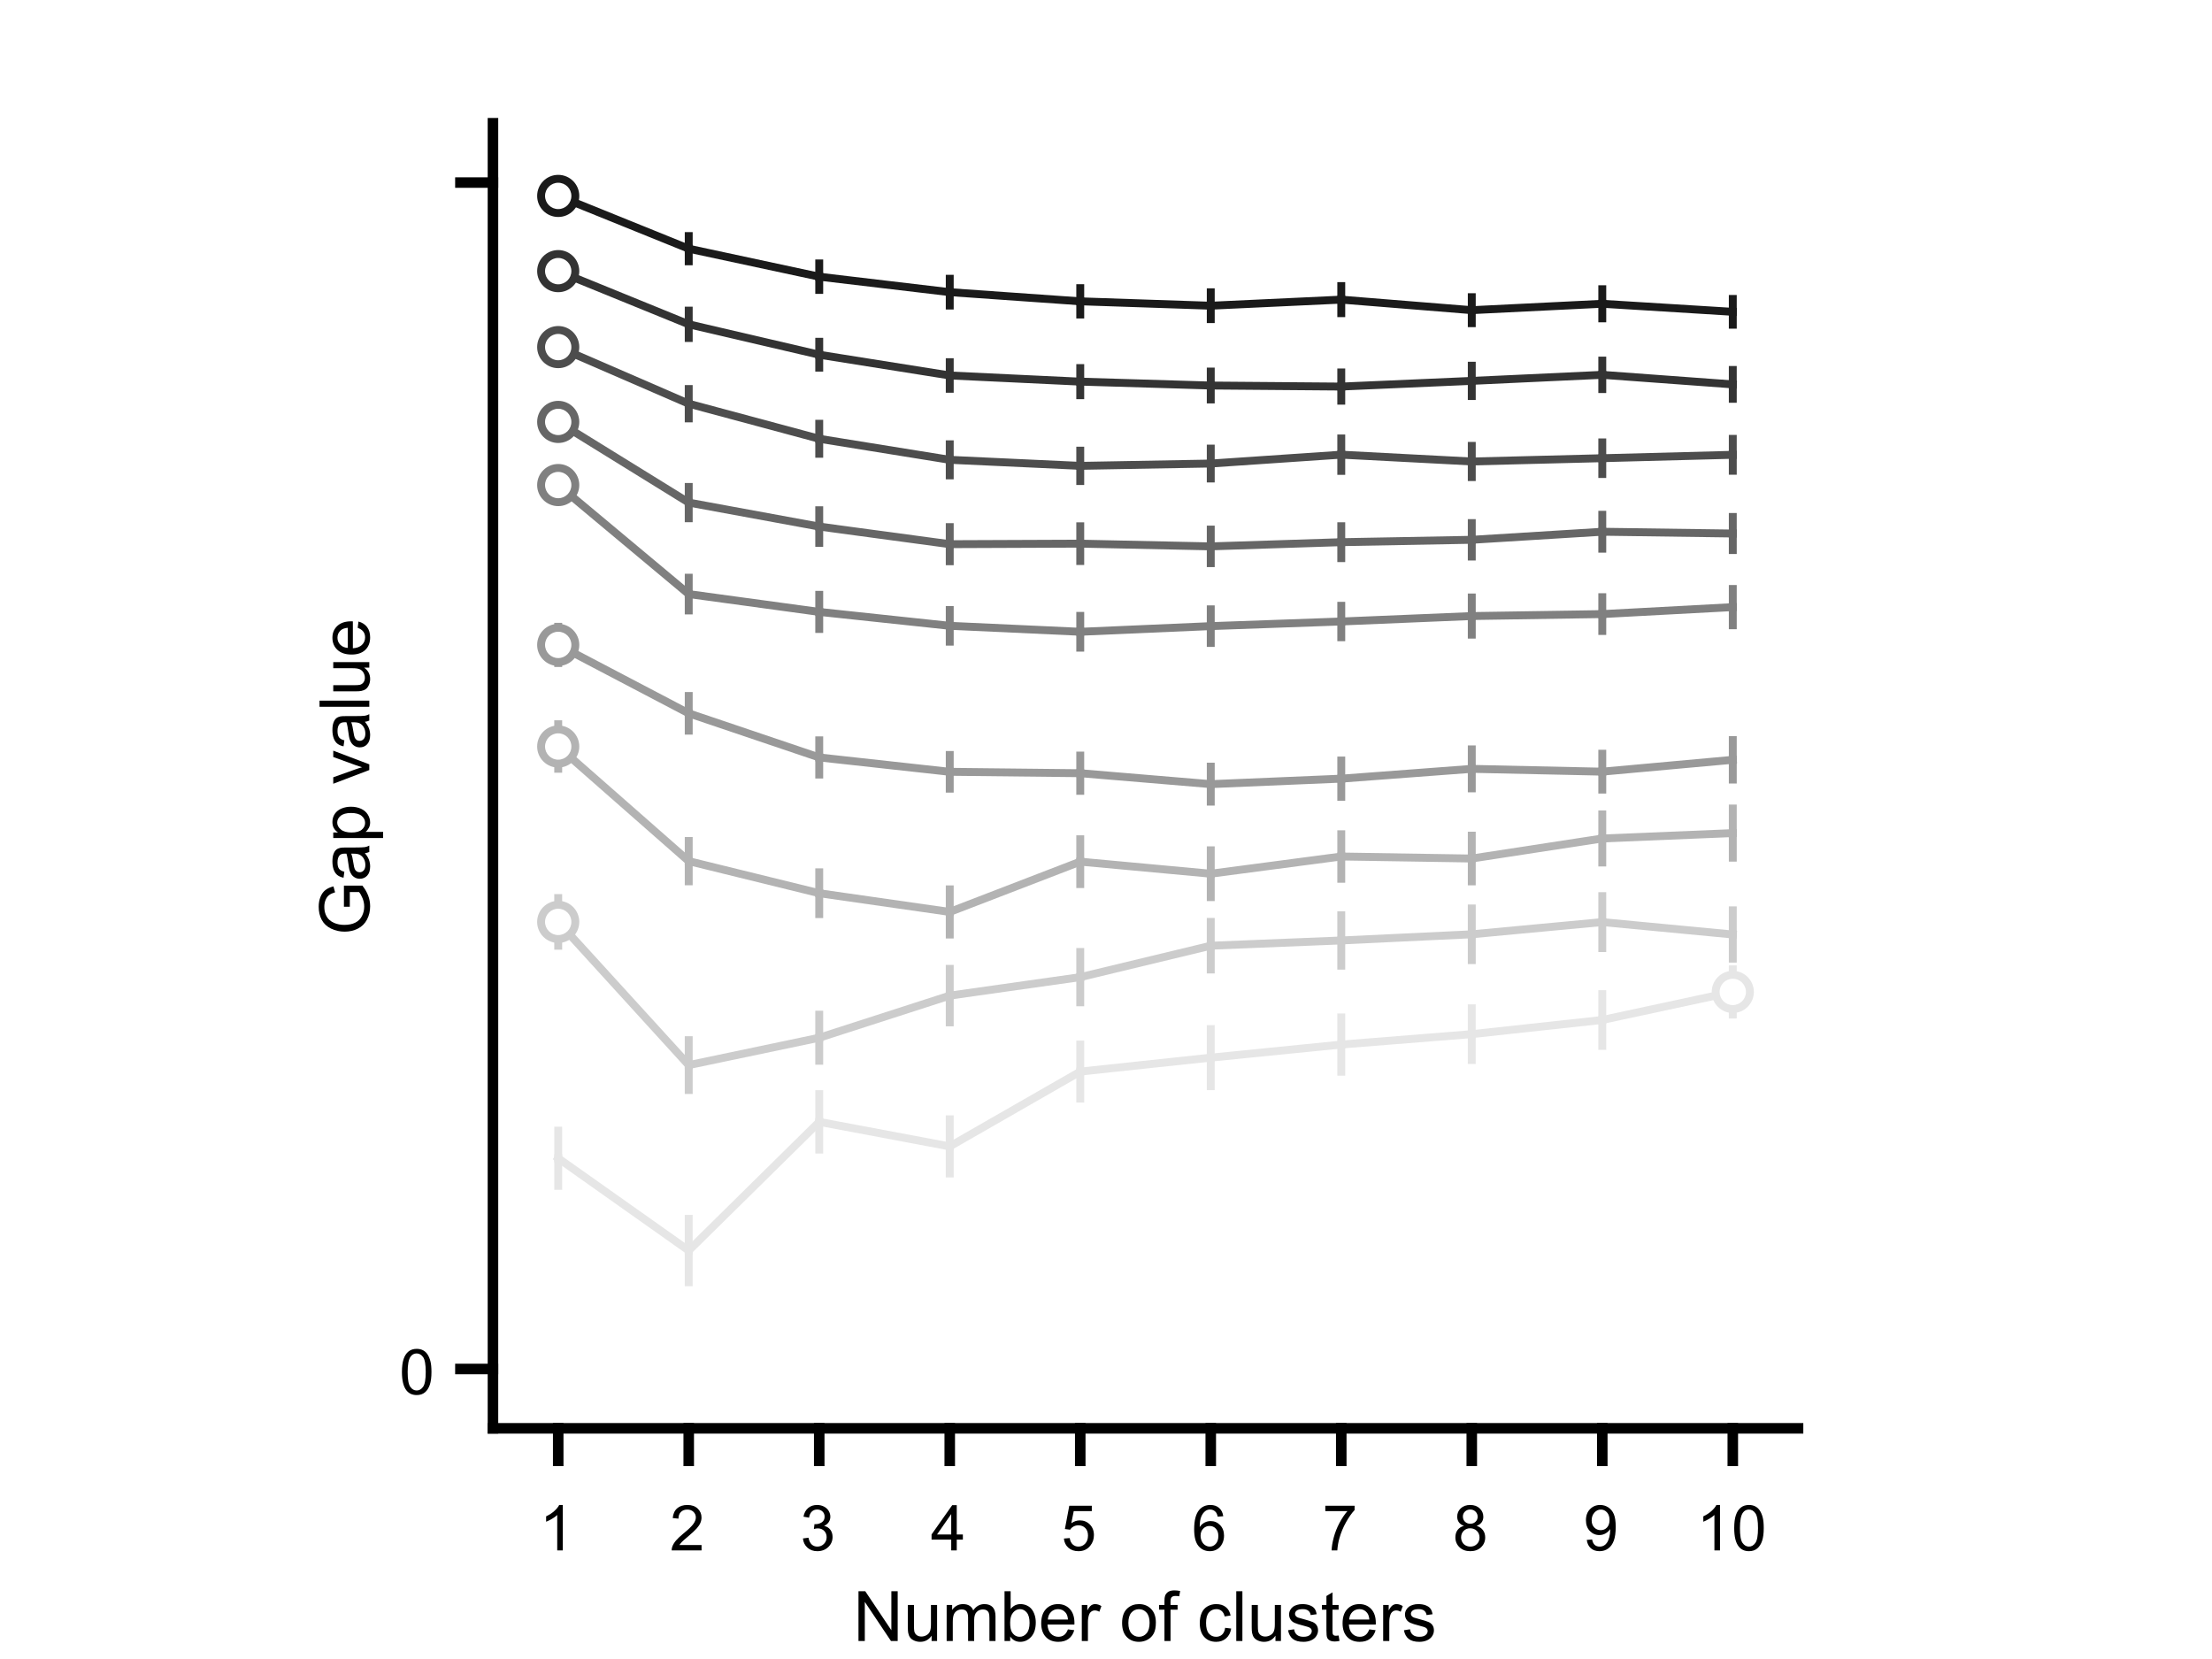 <?xml version="1.0"?>
<!DOCTYPE svg PUBLIC '-//W3C//DTD SVG 1.0//EN'
          'http://www.w3.org/TR/2001/REC-SVG-20010904/DTD/svg10.dtd'>
<svg xmlns:xlink="http://www.w3.org/1999/xlink" style="fill-opacity:1; color-rendering:auto; color-interpolation:auto; text-rendering:auto; stroke:black; stroke-linecap:square; stroke-miterlimit:10; shape-rendering:auto; stroke-opacity:1; fill:black; stroke-dasharray:none; font-weight:normal; stroke-width:1; font-family:'Dialog'; font-style:normal; stroke-linejoin:miter; font-size:12px; stroke-dashoffset:0; image-rendering:auto;" width="700" height="525" xmlns="http://www.w3.org/2000/svg"
><!--Generated by the Batik Graphics2D SVG Generator--><defs id="genericDefs"
  /><g
  ><defs id="defs1"
    ><clipPath clipPathUnits="userSpaceOnUse" id="clipPath1"
      ><path d="M0 0 L700 0 L700 525 L0 525 L0 0 Z"
      /></clipPath
    ></defs
    ><g style="fill:white; stroke:white;"
    ><rect x="0" y="0" width="700" style="clip-path:url(#clipPath1); stroke:none;" height="525"
    /></g
    ><g style="fill:white; text-rendering:optimizeSpeed; color-rendering:optimizeSpeed; image-rendering:optimizeSpeed; shape-rendering:crispEdges; stroke:white; color-interpolation:sRGB;"
    ><rect x="0" width="700" height="525" y="0" style="stroke:none;"
    /></g
    ><g style="stroke-linecap:butt; fill:white; text-rendering:geometricPrecision; image-rendering:optimizeQuality; color-rendering:optimizeQuality; stroke-linejoin:round; stroke:white; color-interpolation:linearRGB; stroke-width:2.5;"
    ><line y2="433.227" style="fill:none;" x1="176.65" x2="176.65" y1="422.855"
      /><line y2="411.993" style="fill:none;" x1="217.95" x2="217.95" y1="400.029"
      /><line y2="384.425" style="fill:none;" x1="259.25" x2="259.25" y1="370.964"
      /><line y2="389.041" style="fill:none;" x1="300.55" x2="300.55" y1="378.533"
      /><line y2="402.191" style="fill:none;" x1="341.85" x2="341.85" y1="390.485"
      /><line y2="415.447" style="fill:none;" x1="383.15" x2="383.15" y1="403.244"
      /><line y2="394.922" style="fill:none;" x1="424.45" x2="424.45" y1="383.642"
      /><line y2="381.656" style="fill:none;" x1="465.75" x2="465.75" y1="369.557"
      /><line y2="388.541" style="fill:none;" x1="507.05" x2="507.05" y1="377.148"
      /><line y2="393.622" style="fill:none;" x1="548.35" x2="548.35" y1="383.079"
      /><line y2="412.483" style="fill:none;" x1="176.65" x2="176.65" y1="422.855"
      /><line y2="388.066" style="fill:none;" x1="217.95" x2="217.95" y1="400.029"
      /><line y2="357.502" style="fill:none;" x1="259.25" x2="259.25" y1="370.964"
      /><line y2="368.025" style="fill:none;" x1="300.55" x2="300.55" y1="378.533"
      /><line y2="378.779" style="fill:none;" x1="341.85" x2="341.85" y1="390.485"
      /><line y2="391.041" style="fill:none;" x1="383.15" x2="383.15" y1="403.244"
      /><line y2="372.362" style="fill:none;" x1="424.45" x2="424.45" y1="383.642"
      /><line y2="357.458" style="fill:none;" x1="465.75" x2="465.75" y1="369.557"
      /><line y2="365.754" style="fill:none;" x1="507.05" x2="507.05" y1="377.148"
      /><line y2="372.535" style="fill:none;" x1="548.35" x2="548.35" y1="383.079"
      /><path d="M176.65 422.855 L217.95 400.029 L259.25 370.964 L300.55 378.533 L341.85 390.485 L383.15 403.244 L424.45 383.642 L465.75 369.557 L507.05 377.148 L548.35 383.079" style="fill:none; fill-rule:evenodd;"
    /></g
    ><g transform="translate(259.25,370.964)" style="fill:white; text-rendering:geometricPrecision; color-rendering:optimizeQuality; image-rendering:optimizeQuality; color-interpolation:linearRGB; stroke:white;"
    ><circle r="5.417" style="stroke:none;" cx="0" cy="0"
    /></g
    ><g transform="translate(259.25,370.964)" style="stroke-linecap:butt; fill:white; text-rendering:geometricPrecision; image-rendering:optimizeQuality; color-rendering:optimizeQuality; stroke-linejoin:round; stroke:white; color-interpolation:linearRGB; stroke-width:2.5;"
    ><path style="stroke:none;" d="M0 -4.167 C2.301 -4.167 4.167 -2.301 4.167 0 L4.167 0 C4.167 2.301 2.301 4.167 -0 4.167 C-2.301 4.167 -4.167 2.301 -4.167 -0 C-4.167 -2.301 -2.301 -4.167 0 -4.167 ZM0 -6.667 C-3.682 -6.667 -6.667 -3.682 -6.667 -0 C-6.667 3.682 -3.682 6.667 -0 6.667 C3.682 6.667 6.667 3.682 6.667 0 L6.667 0 C6.667 -3.682 3.682 -6.667 0 -6.667 Z"
      /><line transform="translate(-259.25,-370.964)" x1="176.65" x2="176.65" y1="366.542" style="fill:none; stroke:rgb(230,230,230);" y2="375.28"
      /><line transform="translate(-259.25,-370.964)" x1="217.95" x2="217.95" y1="395.745" style="fill:none; stroke:rgb(230,230,230);" y2="405.777"
      /><line transform="translate(-259.25,-370.964)" x1="259.25" x2="259.25" y1="355.019" style="fill:none; stroke:rgb(230,230,230);" y2="363.797"
      /><line transform="translate(-259.25,-370.964)" x1="300.55" x2="300.55" y1="362.789" style="fill:none; stroke:rgb(230,230,230);" y2="371.354"
      /><line transform="translate(-259.25,-370.964)" x1="341.85" x2="341.85" y1="339.108" style="fill:none; stroke:rgb(230,230,230);" y2="347.67"
      /><line transform="translate(-259.25,-370.964)" x1="383.15" x2="383.15" y1="334.697" style="fill:none; stroke:rgb(230,230,230);" y2="343.735"
      /><line transform="translate(-259.25,-370.964)" x1="424.45" x2="424.45" y1="330.559" style="fill:none; stroke:rgb(230,230,230);" y2="339.16"
      /><line transform="translate(-259.25,-370.964)" x1="465.75" x2="465.75" y1="327.259" style="fill:none; stroke:rgb(230,230,230);" y2="335.433"
      /><line transform="translate(-259.25,-370.964)" x1="507.05" x2="507.05" y1="322.777" style="fill:none; stroke:rgb(230,230,230);" y2="330.973"
      /><line transform="translate(-259.25,-370.964)" x1="548.35" x2="548.35" y1="313.898" style="fill:none; stroke:rgb(230,230,230);" y2="321.044"
      /><line transform="translate(-259.25,-370.964)" x1="176.65" x2="176.65" y1="366.542" style="fill:none; stroke:rgb(230,230,230);" y2="357.804"
      /><line transform="translate(-259.25,-370.964)" x1="217.95" x2="217.95" y1="395.745" style="fill:none; stroke:rgb(230,230,230);" y2="385.714"
      /><line transform="translate(-259.25,-370.964)" x1="259.25" x2="259.25" y1="355.019" style="fill:none; stroke:rgb(230,230,230);" y2="346.24"
      /><line transform="translate(-259.25,-370.964)" x1="300.55" x2="300.55" y1="362.789" style="fill:none; stroke:rgb(230,230,230);" y2="354.225"
      /><line transform="translate(-259.25,-370.964)" x1="341.85" x2="341.85" y1="339.108" style="fill:none; stroke:rgb(230,230,230);" y2="330.546"
      /><line transform="translate(-259.25,-370.964)" x1="383.15" x2="383.15" y1="334.697" style="fill:none; stroke:rgb(230,230,230);" y2="325.659"
      /><line transform="translate(-259.25,-370.964)" x1="424.45" x2="424.45" y1="330.559" style="fill:none; stroke:rgb(230,230,230);" y2="321.958"
      /><line transform="translate(-259.25,-370.964)" x1="465.75" x2="465.75" y1="327.259" style="fill:none; stroke:rgb(230,230,230);" y2="319.085"
      /><line transform="translate(-259.25,-370.964)" x1="507.05" x2="507.05" y1="322.777" style="fill:none; stroke:rgb(230,230,230);" y2="314.582"
      /><line transform="translate(-259.25,-370.964)" x1="548.35" x2="548.35" y1="313.898" style="fill:none; stroke:rgb(230,230,230);" y2="306.753"
      /><path d="M176.65 366.542 L217.95 395.745 L259.25 355.019 L300.55 362.789 L341.85 339.108 L383.15 334.697 L424.45 330.559 L465.75 327.259 L507.05 322.777 L548.35 313.898" style="fill:none; fill-rule:evenodd; stroke:rgb(230,230,230);" transform="translate(-259.25,-370.964)"
    /></g
    ><g transform="translate(548.35,313.898)" style="fill:white; text-rendering:geometricPrecision; color-rendering:optimizeQuality; image-rendering:optimizeQuality; color-interpolation:linearRGB; stroke:white;"
    ><circle r="5.417" style="stroke:none;" cx="0" cy="0"
    /></g
    ><g transform="translate(548.35,313.898)" style="stroke-linecap:butt; fill:rgb(230,230,230); text-rendering:geometricPrecision; image-rendering:optimizeQuality; color-rendering:optimizeQuality; stroke-linejoin:round; stroke:rgb(230,230,230); color-interpolation:linearRGB; stroke-width:2.5;"
    ><path style="stroke:none;" d="M0 -4.167 C2.301 -4.167 4.167 -2.301 4.167 0 L4.167 0 C4.167 2.301 2.301 4.167 -0 4.167 C-2.301 4.167 -4.167 2.301 -4.167 -0 C-4.167 -2.301 -2.301 -4.167 0 -4.167 ZM0 -6.667 C-3.682 -6.667 -6.667 -3.682 -6.667 -0 C-6.667 3.682 -3.682 6.667 -0 6.667 C3.682 6.667 6.667 3.682 6.667 0 L6.667 0 C6.667 -3.682 3.682 -6.667 0 -6.667 Z"
      /><line transform="translate(-548.35,-313.898)" x1="176.65" x2="176.65" y1="291.738" style="fill:none; stroke:rgb(204,204,204);" y2="299.277"
      /><line transform="translate(-548.35,-313.898)" x1="217.95" x2="217.95" y1="337.06" style="fill:none; stroke:rgb(204,204,204);" y2="344.946"
      /><line transform="translate(-548.35,-313.898)" x1="259.25" x2="259.25" y1="328.396" style="fill:none; stroke:rgb(204,204,204);" y2="335.688"
      /><line transform="translate(-548.35,-313.898)" x1="300.55" x2="300.55" y1="315.069" style="fill:none; stroke:rgb(204,204,204);" y2="323.529"
      /><line transform="translate(-548.35,-313.898)" x1="341.85" x2="341.85" y1="309.224" style="fill:none; stroke:rgb(204,204,204);" y2="317.18"
      /><line transform="translate(-548.35,-313.898)" x1="383.15" x2="383.15" y1="299.277" style="fill:none; stroke:rgb(204,204,204);" y2="306.805"
      /><line transform="translate(-548.35,-313.898)" x1="424.45" x2="424.45" y1="297.612" style="fill:none; stroke:rgb(204,204,204);" y2="305.597"
      /><line transform="translate(-548.35,-313.898)" x1="465.75" x2="465.75" y1="295.662" style="fill:none; stroke:rgb(204,204,204);" y2="303.838"
      /><line transform="translate(-548.35,-313.898)" x1="507.05" x2="507.05" y1="291.8" style="fill:none; stroke:rgb(204,204,204);" y2="300.023"
      /><line transform="translate(-548.35,-313.898)" x1="548.35" x2="548.35" y1="295.726" style="fill:none; stroke:rgb(204,204,204);" y2="303.379"
      /><line transform="translate(-548.35,-313.898)" x1="176.65" x2="176.65" y1="291.738" style="fill:none; stroke:rgb(204,204,204);" y2="284.199"
      /><line transform="translate(-548.35,-313.898)" x1="217.95" x2="217.95" y1="337.06" style="fill:none; stroke:rgb(204,204,204);" y2="329.174"
      /><line transform="translate(-548.35,-313.898)" x1="259.25" x2="259.25" y1="328.396" style="fill:none; stroke:rgb(204,204,204);" y2="321.104"
      /><line transform="translate(-548.35,-313.898)" x1="300.55" x2="300.55" y1="315.069" style="fill:none; stroke:rgb(204,204,204);" y2="306.608"
      /><line transform="translate(-548.35,-313.898)" x1="341.85" x2="341.85" y1="309.224" style="fill:none; stroke:rgb(204,204,204);" y2="301.268"
      /><line transform="translate(-548.35,-313.898)" x1="383.15" x2="383.15" y1="299.277" style="fill:none; stroke:rgb(204,204,204);" y2="291.749"
      /><line transform="translate(-548.35,-313.898)" x1="424.45" x2="424.45" y1="297.612" style="fill:none; stroke:rgb(204,204,204);" y2="289.627"
      /><line transform="translate(-548.35,-313.898)" x1="465.75" x2="465.75" y1="295.662" style="fill:none; stroke:rgb(204,204,204);" y2="287.487"
      /><line transform="translate(-548.35,-313.898)" x1="507.05" x2="507.05" y1="291.8" style="fill:none; stroke:rgb(204,204,204);" y2="283.576"
      /><line transform="translate(-548.35,-313.898)" x1="548.35" x2="548.35" y1="295.726" style="fill:none; stroke:rgb(204,204,204);" y2="288.074"
      /><path d="M176.65 291.738 L217.95 337.06 L259.25 328.396 L300.55 315.069 L341.85 309.224 L383.15 299.277 L424.45 297.612 L465.75 295.662 L507.05 291.8 L548.35 295.726" style="fill:none; fill-rule:evenodd; stroke:rgb(204,204,204);" transform="translate(-548.35,-313.898)"
    /></g
    ><g transform="translate(176.65,291.738)" style="fill:white; text-rendering:geometricPrecision; color-rendering:optimizeQuality; image-rendering:optimizeQuality; color-interpolation:linearRGB; stroke:white;"
    ><circle r="5.417" style="stroke:none;" cx="0" cy="0"
    /></g
    ><g transform="translate(176.65,291.738)" style="stroke-linecap:butt; fill:rgb(204,204,204); text-rendering:geometricPrecision; image-rendering:optimizeQuality; color-rendering:optimizeQuality; stroke-linejoin:round; stroke:rgb(204,204,204); color-interpolation:linearRGB; stroke-width:2.5;"
    ><path style="stroke:none;" d="M0 -4.167 C2.301 -4.167 4.167 -2.301 4.167 0 L4.167 0 C4.167 2.301 2.301 4.167 -0 4.167 C-2.301 4.167 -4.167 2.301 -4.167 -0 C-4.167 -2.301 -2.301 -4.167 0 -4.167 ZM0 -6.667 C-3.682 -6.667 -6.667 -3.682 -6.667 -0 C-6.667 3.682 -3.682 6.667 -0 6.667 C3.682 6.667 6.667 3.682 6.667 0 L6.667 0 C6.667 -3.682 3.682 -6.667 0 -6.667 Z"
      /><line transform="translate(-176.65,-291.738)" x1="176.65" x2="176.65" y1="236.236" style="fill:none; stroke:rgb(179,179,179);" y2="243.276"
      /><line transform="translate(-176.65,-291.738)" x1="217.95" x2="217.95" y1="272.512" style="fill:none; stroke:rgb(179,179,179);" y2="278.904"
      /><line transform="translate(-176.65,-291.738)" x1="259.25" x2="259.25" y1="282.664" style="fill:none; stroke:rgb(179,179,179);" y2="289.281"
      /><line transform="translate(-176.65,-291.738)" x1="300.55" x2="300.55" y1="288.583" style="fill:none; stroke:rgb(179,179,179);" y2="295.729"
      /><line transform="translate(-176.65,-291.738)" x1="341.85" x2="341.85" y1="272.675" style="fill:none; stroke:rgb(179,179,179);" y2="279.769"
      /><line transform="translate(-176.65,-291.738)" x1="383.15" x2="383.15" y1="276.492" style="fill:none; stroke:rgb(179,179,179);" y2="283.905"
      /><line transform="translate(-176.65,-291.738)" x1="424.45" x2="424.45" y1="271.043" style="fill:none; stroke:rgb(179,179,179);" y2="278.091"
      /><line transform="translate(-176.65,-291.738)" x1="465.75" x2="465.75" y1="271.683" style="fill:none; stroke:rgb(179,179,179);" y2="278.918"
      /><line transform="translate(-176.65,-291.738)" x1="507.05" x2="507.05" y1="265.343" style="fill:none; stroke:rgb(179,179,179);" y2="272.953"
      /><line transform="translate(-176.65,-291.738)" x1="548.35" x2="548.35" y1="263.642" style="fill:none; stroke:rgb(179,179,179);" y2="271.413"
      /><line transform="translate(-176.65,-291.738)" x1="176.65" x2="176.65" y1="236.236" style="fill:none; stroke:rgb(179,179,179);" y2="229.195"
      /><line transform="translate(-176.65,-291.738)" x1="217.95" x2="217.95" y1="272.512" style="fill:none; stroke:rgb(179,179,179);" y2="266.121"
      /><line transform="translate(-176.65,-291.738)" x1="259.25" x2="259.25" y1="282.664" style="fill:none; stroke:rgb(179,179,179);" y2="276.046"
      /><line transform="translate(-176.65,-291.738)" x1="300.55" x2="300.55" y1="288.583" style="fill:none; stroke:rgb(179,179,179);" y2="281.437"
      /><line transform="translate(-176.65,-291.738)" x1="341.85" x2="341.85" y1="272.675" style="fill:none; stroke:rgb(179,179,179);" y2="265.581"
      /><line transform="translate(-176.65,-291.738)" x1="383.15" x2="383.15" y1="276.492" style="fill:none; stroke:rgb(179,179,179);" y2="269.079"
      /><line transform="translate(-176.65,-291.738)" x1="424.45" x2="424.45" y1="271.043" style="fill:none; stroke:rgb(179,179,179);" y2="263.994"
      /><line transform="translate(-176.65,-291.738)" x1="465.75" x2="465.75" y1="271.683" style="fill:none; stroke:rgb(179,179,179);" y2="264.448"
      /><line transform="translate(-176.65,-291.738)" x1="507.05" x2="507.05" y1="265.343" style="fill:none; stroke:rgb(179,179,179);" y2="257.732"
      /><line transform="translate(-176.65,-291.738)" x1="548.35" x2="548.35" y1="263.642" style="fill:none; stroke:rgb(179,179,179);" y2="255.872"
      /><path d="M176.65 236.236 L217.95 272.512 L259.25 282.664 L300.55 288.583 L341.85 272.675 L383.15 276.492 L424.45 271.043 L465.75 271.683 L507.05 265.343 L548.35 263.642" style="fill:none; fill-rule:evenodd; stroke:rgb(179,179,179);" transform="translate(-176.65,-291.738)"
    /></g
    ><g transform="translate(176.65,236.236)" style="fill:white; text-rendering:geometricPrecision; color-rendering:optimizeQuality; image-rendering:optimizeQuality; color-interpolation:linearRGB; stroke:white;"
    ><circle r="5.417" style="stroke:none;" cx="0" cy="0"
    /></g
    ><g transform="translate(176.65,236.236)" style="stroke-linecap:butt; fill:rgb(179,179,179); text-rendering:geometricPrecision; image-rendering:optimizeQuality; color-rendering:optimizeQuality; stroke-linejoin:round; stroke:rgb(179,179,179); color-interpolation:linearRGB; stroke-width:2.5;"
    ><path style="stroke:none;" d="M0 -4.167 C2.301 -4.167 4.167 -2.301 4.167 0 L4.167 0 C4.167 2.301 2.301 4.167 -0 4.167 C-2.301 4.167 -4.167 2.301 -4.167 -0 C-4.167 -2.301 -2.301 -4.167 0 -4.167 ZM0 -6.667 C-3.682 -6.667 -6.667 -3.682 -6.667 -0 C-6.667 3.682 -3.682 6.667 -0 6.667 C3.682 6.667 6.667 3.682 6.667 0 L6.667 0 C6.667 -3.682 3.682 -6.667 0 -6.667 Z"
      /><line transform="translate(-176.65,-236.236)" x1="176.65" x2="176.65" y1="204.084" style="fill:none; stroke:rgb(153,153,153);" y2="209.821"
      /><line transform="translate(-176.65,-236.236)" x1="217.95" x2="217.95" y1="225.738" style="fill:none; stroke:rgb(153,153,153);" y2="231.222"
      /><line transform="translate(-176.65,-236.236)" x1="259.25" x2="259.25" y1="239.694" style="fill:none; stroke:rgb(153,153,153);" y2="245.112"
      /><line transform="translate(-176.65,-236.236)" x1="300.55" x2="300.55" y1="244.242" style="fill:none; stroke:rgb(153,153,153);" y2="249.571"
      /><line transform="translate(-176.65,-236.236)" x1="341.85" x2="341.85" y1="244.686" style="fill:none; stroke:rgb(153,153,153);" y2="250.27"
      /><line transform="translate(-176.65,-236.236)" x1="383.15" x2="383.15" y1="248.147" style="fill:none; stroke:rgb(153,153,153);" y2="253.684"
      /><line transform="translate(-176.65,-236.236)" x1="424.45" x2="424.45" y1="246.41" style="fill:none; stroke:rgb(153,153,153);" y2="252.142"
      /><line transform="translate(-176.65,-236.236)" x1="465.75" x2="465.75" y1="243.309" style="fill:none; stroke:rgb(153,153,153);" y2="249.482"
      /><line transform="translate(-176.65,-236.236)" x1="507.05" x2="507.05" y1="244.196" style="fill:none; stroke:rgb(153,153,153);" y2="249.873"
      /><line transform="translate(-176.65,-236.236)" x1="548.35" x2="548.35" y1="240.45" style="fill:none; stroke:rgb(153,153,153);" y2="246.703"
      /><line transform="translate(-176.65,-236.236)" x1="176.65" x2="176.65" y1="204.084" style="fill:none; stroke:rgb(153,153,153);" y2="198.346"
      /><line transform="translate(-176.65,-236.236)" x1="217.95" x2="217.95" y1="225.738" style="fill:none; stroke:rgb(153,153,153);" y2="220.254"
      /><line transform="translate(-176.65,-236.236)" x1="259.25" x2="259.25" y1="239.694" style="fill:none; stroke:rgb(153,153,153);" y2="234.276"
      /><line transform="translate(-176.65,-236.236)" x1="300.55" x2="300.55" y1="244.242" style="fill:none; stroke:rgb(153,153,153);" y2="238.913"
      /><line transform="translate(-176.65,-236.236)" x1="341.85" x2="341.85" y1="244.686" style="fill:none; stroke:rgb(153,153,153);" y2="239.102"
      /><line transform="translate(-176.65,-236.236)" x1="383.15" x2="383.15" y1="248.147" style="fill:none; stroke:rgb(153,153,153);" y2="242.609"
      /><line transform="translate(-176.65,-236.236)" x1="424.45" x2="424.45" y1="246.41" style="fill:none; stroke:rgb(153,153,153);" y2="240.677"
      /><line transform="translate(-176.65,-236.236)" x1="465.75" x2="465.75" y1="243.309" style="fill:none; stroke:rgb(153,153,153);" y2="237.135"
      /><line transform="translate(-176.65,-236.236)" x1="507.05" x2="507.05" y1="244.196" style="fill:none; stroke:rgb(153,153,153);" y2="238.519"
      /><line transform="translate(-176.65,-236.236)" x1="548.35" x2="548.35" y1="240.45" style="fill:none; stroke:rgb(153,153,153);" y2="234.196"
      /><path d="M176.65 204.084 L217.95 225.738 L259.25 239.694 L300.55 244.242 L341.85 244.686 L383.15 248.147 L424.45 246.41 L465.75 243.309 L507.05 244.196 L548.35 240.45" style="fill:none; fill-rule:evenodd; stroke:rgb(153,153,153);" transform="translate(-176.65,-236.236)"
    /></g
    ><g transform="translate(176.65,204.084)" style="fill:white; text-rendering:geometricPrecision; color-rendering:optimizeQuality; image-rendering:optimizeQuality; color-interpolation:linearRGB; stroke:white;"
    ><circle r="5.417" style="stroke:none;" cx="0" cy="0"
    /></g
    ><g transform="translate(176.65,204.084)" style="stroke-linecap:butt; fill:rgb(153,153,153); text-rendering:geometricPrecision; image-rendering:optimizeQuality; color-rendering:optimizeQuality; stroke-linejoin:round; stroke:rgb(153,153,153); color-interpolation:linearRGB; stroke-width:2.5;"
    ><path style="stroke:none;" d="M0 -4.167 C2.301 -4.167 4.167 -2.301 4.167 0 L4.167 0 C4.167 2.301 2.301 4.167 -0 4.167 C-2.301 4.167 -4.167 2.301 -4.167 -0 C-4.167 -2.301 -2.301 -4.167 0 -4.167 ZM0 -6.667 C-3.682 -6.667 -6.667 -3.682 -6.667 -0 C-6.667 3.682 -3.682 6.667 -0 6.667 C3.682 6.667 6.667 3.682 6.667 0 L6.667 0 C6.667 -3.682 3.682 -6.667 0 -6.667 Z"
      /><line transform="translate(-176.65,-204.084)" x1="176.65" x2="176.65" y1="153.5" style="fill:none; stroke:gray;" y2="158.342"
      /><line transform="translate(-176.65,-204.084)" x1="217.95" x2="217.95" y1="188.001" style="fill:none; stroke:gray;" y2="193.177"
      /><line transform="translate(-176.65,-204.084)" x1="259.25" x2="259.25" y1="193.64" style="fill:none; stroke:gray;" y2="199.047"
      /><line transform="translate(-176.65,-204.084)" x1="300.55" x2="300.55" y1="198.04" style="fill:none; stroke:gray;" y2="203.051"
      /><line transform="translate(-176.65,-204.084)" x1="341.85" x2="341.85" y1="199.929" style="fill:none; stroke:gray;" y2="204.961"
      /><line transform="translate(-176.65,-204.084)" x1="383.15" x2="383.15" y1="198.139" style="fill:none; stroke:gray;" y2="203.459"
      /><line transform="translate(-176.65,-204.084)" x1="424.45" x2="424.45" y1="196.673" style="fill:none; stroke:gray;" y2="201.648"
      /><line transform="translate(-176.65,-204.084)" x1="465.75" x2="465.75" y1="194.953" style="fill:none; stroke:gray;" y2="200.829"
      /><line transform="translate(-176.65,-204.084)" x1="507.05" x2="507.05" y1="194.333" style="fill:none; stroke:gray;" y2="199.685"
      /><line transform="translate(-176.65,-204.084)" x1="548.35" x2="548.35" y1="192.125" style="fill:none; stroke:gray;" y2="197.863"
      /><line transform="translate(-176.65,-204.084)" x1="176.65" x2="176.65" y1="153.5" style="fill:none; stroke:gray;" y2="148.657"
      /><line transform="translate(-176.65,-204.084)" x1="217.95" x2="217.95" y1="188.001" style="fill:none; stroke:gray;" y2="182.825"
      /><line transform="translate(-176.65,-204.084)" x1="259.25" x2="259.25" y1="193.64" style="fill:none; stroke:gray;" y2="188.233"
      /><line transform="translate(-176.65,-204.084)" x1="300.55" x2="300.55" y1="198.04" style="fill:none; stroke:gray;" y2="193.028"
      /><line transform="translate(-176.65,-204.084)" x1="341.85" x2="341.85" y1="199.929" style="fill:none; stroke:gray;" y2="194.898"
      /><line transform="translate(-176.65,-204.084)" x1="383.15" x2="383.15" y1="198.139" style="fill:none; stroke:gray;" y2="192.819"
      /><line transform="translate(-176.65,-204.084)" x1="424.45" x2="424.45" y1="196.673" style="fill:none; stroke:gray;" y2="191.699"
      /><line transform="translate(-176.65,-204.084)" x1="465.75" x2="465.75" y1="194.953" style="fill:none; stroke:gray;" y2="189.077"
      /><line transform="translate(-176.65,-204.084)" x1="507.05" x2="507.05" y1="194.333" style="fill:none; stroke:gray;" y2="188.981"
      /><line transform="translate(-176.65,-204.084)" x1="548.35" x2="548.35" y1="192.125" style="fill:none; stroke:gray;" y2="186.388"
      /><path d="M176.65 153.5 L217.95 188.001 L259.25 193.64 L300.55 198.04 L341.85 199.929 L383.15 198.139 L424.45 196.673 L465.75 194.953 L507.05 194.333 L548.35 192.125" style="fill:none; fill-rule:evenodd; stroke:gray;" transform="translate(-176.65,-204.084)"
    /></g
    ><g transform="translate(176.65,153.5)" style="fill:white; text-rendering:geometricPrecision; color-rendering:optimizeQuality; image-rendering:optimizeQuality; color-interpolation:linearRGB; stroke:white;"
    ><circle r="5.417" style="stroke:none;" cx="0" cy="0"
    /></g
    ><g transform="translate(176.65,153.5)" style="stroke-linecap:butt; fill:gray; text-rendering:geometricPrecision; image-rendering:optimizeQuality; color-rendering:optimizeQuality; stroke-linejoin:round; stroke:gray; color-interpolation:linearRGB; stroke-width:2.5;"
    ><path style="stroke:none;" d="M0 -4.167 C2.301 -4.167 4.167 -2.301 4.167 0 L4.167 0 C4.167 2.301 2.301 4.167 -0 4.167 C-2.301 4.167 -4.167 2.301 -4.167 -0 C-4.167 -2.301 -2.301 -4.167 0 -4.167 ZM0 -6.667 C-3.682 -6.667 -6.667 -3.682 -6.667 -0 C-6.667 3.682 -3.682 6.667 -0 6.667 C3.682 6.667 6.667 3.682 6.667 0 L6.667 0 C6.667 -3.682 3.682 -6.667 0 -6.667 Z"
      /><line transform="translate(-176.65,-153.5)" x1="176.65" x2="176.65" y1="133.519" style="fill:none; stroke:rgb(102,102,102);" y2="138.338"
      /><line transform="translate(-176.65,-153.5)" x1="217.95" x2="217.95" y1="159.045" style="fill:none; stroke:rgb(102,102,102);" y2="164"
      /><line transform="translate(-176.65,-153.5)" x1="259.25" x2="259.25" y1="166.636" style="fill:none; stroke:rgb(102,102,102);" y2="171.809"
      /><line transform="translate(-176.65,-153.5)" x1="300.55" x2="300.55" y1="172.207" style="fill:none; stroke:rgb(102,102,102);" y2="177.611"
      /><line transform="translate(-176.65,-153.5)" x1="341.85" x2="341.85" y1="172.042" style="fill:none; stroke:rgb(102,102,102);" y2="177.534"
      /><line transform="translate(-176.65,-153.5)" x1="383.15" x2="383.15" y1="172.903" style="fill:none; stroke:rgb(102,102,102);" y2="178.212"
      /><line transform="translate(-176.65,-153.5)" x1="424.45" x2="424.45" y1="171.576" style="fill:none; stroke:rgb(102,102,102);" y2="176.625"
      /><line transform="translate(-176.65,-153.5)" x1="465.75" x2="465.75" y1="170.822" style="fill:none; stroke:rgb(102,102,102);" y2="176.113"
      /><line transform="translate(-176.65,-153.5)" x1="507.05" x2="507.05" y1="168.274" style="fill:none; stroke:rgb(102,102,102);" y2="173.646"
      /><line transform="translate(-176.65,-153.5)" x1="548.35" x2="548.35" y1="168.834" style="fill:none; stroke:rgb(102,102,102);" y2="174.071"
      /><line transform="translate(-176.65,-153.5)" x1="176.65" x2="176.65" y1="133.519" style="fill:none; stroke:rgb(102,102,102);" y2="128.701"
      /><line transform="translate(-176.65,-153.5)" x1="217.95" x2="217.95" y1="159.045" style="fill:none; stroke:rgb(102,102,102);" y2="154.09"
      /><line transform="translate(-176.65,-153.5)" x1="259.25" x2="259.25" y1="166.636" style="fill:none; stroke:rgb(102,102,102);" y2="161.463"
      /><line transform="translate(-176.65,-153.5)" x1="300.55" x2="300.55" y1="172.207" style="fill:none; stroke:rgb(102,102,102);" y2="166.803"
      /><line transform="translate(-176.65,-153.5)" x1="341.85" x2="341.85" y1="172.042" style="fill:none; stroke:rgb(102,102,102);" y2="166.55"
      /><line transform="translate(-176.65,-153.5)" x1="383.15" x2="383.15" y1="172.903" style="fill:none; stroke:rgb(102,102,102);" y2="167.594"
      /><line transform="translate(-176.65,-153.5)" x1="424.45" x2="424.45" y1="171.576" style="fill:none; stroke:rgb(102,102,102);" y2="166.527"
      /><line transform="translate(-176.65,-153.5)" x1="465.75" x2="465.75" y1="170.822" style="fill:none; stroke:rgb(102,102,102);" y2="165.531"
      /><line transform="translate(-176.65,-153.5)" x1="507.05" x2="507.05" y1="168.274" style="fill:none; stroke:rgb(102,102,102);" y2="162.901"
      /><line transform="translate(-176.65,-153.5)" x1="548.35" x2="548.35" y1="168.834" style="fill:none; stroke:rgb(102,102,102);" y2="163.596"
      /><path d="M176.65 133.519 L217.95 159.045 L259.25 166.636 L300.55 172.207 L341.85 172.042 L383.15 172.903 L424.45 171.576 L465.75 170.822 L507.05 168.274 L548.35 168.834" style="fill:none; fill-rule:evenodd; stroke:rgb(102,102,102);" transform="translate(-176.65,-153.5)"
    /></g
    ><g transform="translate(176.65,133.519)" style="fill:white; text-rendering:geometricPrecision; color-rendering:optimizeQuality; image-rendering:optimizeQuality; color-interpolation:linearRGB; stroke:white;"
    ><circle r="5.417" style="stroke:none;" cx="0" cy="0"
    /></g
    ><g transform="translate(176.65,133.519)" style="stroke-linecap:butt; fill:rgb(102,102,102); text-rendering:geometricPrecision; image-rendering:optimizeQuality; color-rendering:optimizeQuality; stroke-linejoin:round; stroke:rgb(102,102,102); color-interpolation:linearRGB; stroke-width:2.5;"
    ><path style="stroke:none;" d="M0 -4.167 C2.301 -4.167 4.167 -2.301 4.167 0 L4.167 0 C4.167 2.301 2.301 4.167 -0 4.167 C-2.301 4.167 -4.167 2.301 -4.167 -0 C-4.167 -2.301 -2.301 -4.167 0 -4.167 ZM0 -6.667 C-3.682 -6.667 -6.667 -3.682 -6.667 -0 C-6.667 3.682 -3.682 6.667 -0 6.667 C3.682 6.667 6.667 3.682 6.667 0 L6.667 0 C6.667 -3.682 3.682 -6.667 0 -6.667 Z"
      /><line transform="translate(-176.65,-133.519)" x1="176.65" x2="176.65" y1="109.84" style="fill:none; stroke:rgb(77,77,77);" y2="114.823"
      /><line transform="translate(-176.65,-133.519)" x1="217.95" x2="217.95" y1="127.75" style="fill:none; stroke:rgb(77,77,77);" y2="132.399"
      /><line transform="translate(-176.65,-133.519)" x1="259.25" x2="259.25" y1="138.854" style="fill:none; stroke:rgb(77,77,77);" y2="143.612"
      /><line transform="translate(-176.65,-133.519)" x1="300.55" x2="300.55" y1="145.51" style="fill:none; stroke:rgb(77,77,77);" y2="150.431"
      /><line transform="translate(-176.65,-133.519)" x1="341.85" x2="341.85" y1="147.422" style="fill:none; stroke:rgb(77,77,77);" y2="152.222"
      /><line transform="translate(-176.65,-133.519)" x1="383.15" x2="383.15" y1="146.688" style="fill:none; stroke:rgb(77,77,77);" y2="151.423"
      /><line transform="translate(-176.65,-133.519)" x1="424.45" x2="424.45" y1="143.883" style="fill:none; stroke:rgb(77,77,77);" y2="149.013"
      /><line transform="translate(-176.65,-133.519)" x1="465.75" x2="465.75" y1="146.04" style="fill:none; stroke:rgb(77,77,77);" y2="150.973"
      /><line transform="translate(-176.65,-133.519)" x1="507.05" x2="507.05" y1="145.001" style="fill:none; stroke:rgb(77,77,77);" y2="150.009"
      /><line transform="translate(-176.65,-133.519)" x1="548.35" x2="548.35" y1="143.926" style="fill:none; stroke:rgb(77,77,77);" y2="148.971"
      /><line transform="translate(-176.65,-133.519)" x1="176.65" x2="176.65" y1="109.84" style="fill:none; stroke:rgb(77,77,77);" y2="104.856"
      /><line transform="translate(-176.65,-133.519)" x1="217.95" x2="217.95" y1="127.75" style="fill:none; stroke:rgb(77,77,77);" y2="123.101"
      /><line transform="translate(-176.65,-133.519)" x1="259.25" x2="259.25" y1="138.854" style="fill:none; stroke:rgb(77,77,77);" y2="134.095"
      /><line transform="translate(-176.65,-133.519)" x1="300.55" x2="300.55" y1="145.51" style="fill:none; stroke:rgb(77,77,77);" y2="140.59"
      /><line transform="translate(-176.65,-133.519)" x1="341.85" x2="341.85" y1="147.422" style="fill:none; stroke:rgb(77,77,77);" y2="142.621"
      /><line transform="translate(-176.65,-133.519)" x1="383.15" x2="383.15" y1="146.688" style="fill:none; stroke:rgb(77,77,77);" y2="141.953"
      /><line transform="translate(-176.65,-133.519)" x1="424.45" x2="424.45" y1="143.883" style="fill:none; stroke:rgb(77,77,77);" y2="138.754"
      /><line transform="translate(-176.65,-133.519)" x1="465.75" x2="465.75" y1="146.04" style="fill:none; stroke:rgb(77,77,77);" y2="141.107"
      /><line transform="translate(-176.65,-133.519)" x1="507.05" x2="507.05" y1="145.001" style="fill:none; stroke:rgb(77,77,77);" y2="139.993"
      /><line transform="translate(-176.65,-133.519)" x1="548.35" x2="548.35" y1="143.926" style="fill:none; stroke:rgb(77,77,77);" y2="138.881"
      /><path d="M176.65 109.84 L217.95 127.75 L259.25 138.854 L300.55 145.51 L341.85 147.422 L383.15 146.688 L424.45 143.883 L465.75 146.04 L507.05 145.001 L548.35 143.926" style="fill:none; fill-rule:evenodd; stroke:rgb(77,77,77);" transform="translate(-176.65,-133.519)"
    /></g
    ><g transform="translate(176.65,109.84)" style="fill:white; text-rendering:geometricPrecision; color-rendering:optimizeQuality; image-rendering:optimizeQuality; color-interpolation:linearRGB; stroke:white;"
    ><circle r="5.417" style="stroke:none;" cx="0" cy="0"
    /></g
    ><g transform="translate(176.65,109.84)" style="stroke-linecap:butt; fill:rgb(77,77,77); text-rendering:geometricPrecision; image-rendering:optimizeQuality; color-rendering:optimizeQuality; stroke-linejoin:round; stroke:rgb(77,77,77); color-interpolation:linearRGB; stroke-width:2.5;"
    ><path style="stroke:none;" d="M0 -4.167 C2.301 -4.167 4.167 -2.301 4.167 0 L4.167 0 C4.167 2.301 2.301 4.167 -0 4.167 C-2.301 4.167 -4.167 2.301 -4.167 -0 C-4.167 -2.301 -2.301 -4.167 0 -4.167 ZM0 -6.667 C-3.682 -6.667 -6.667 -3.682 -6.667 -0 C-6.667 3.682 -3.682 6.667 -0 6.667 C3.682 6.667 6.667 3.682 6.667 0 L6.667 0 C6.667 -3.682 3.682 -6.667 0 -6.667 Z"
      /><line transform="translate(-176.65,-109.84)" x1="176.65" x2="176.65" y1="85.802" style="fill:none; stroke:rgb(51,51,51);" y2="90.344"
      /><line transform="translate(-176.65,-109.84)" x1="217.95" x2="217.95" y1="102.629" style="fill:none; stroke:rgb(51,51,51);" y2="106.954"
      /><line transform="translate(-176.65,-109.84)" x1="259.25" x2="259.25" y1="112.256" style="fill:none; stroke:rgb(51,51,51);" y2="116.357"
      /><line transform="translate(-176.65,-109.84)" x1="300.55" x2="300.55" y1="118.818" style="fill:none; stroke:rgb(51,51,51);" y2="123.029"
      /><line transform="translate(-176.65,-109.84)" x1="341.85" x2="341.85" y1="120.77" style="fill:none; stroke:rgb(51,51,51);" y2="125.059"
      /><line transform="translate(-176.65,-109.84)" x1="383.15" x2="383.15" y1="122.002" style="fill:none; stroke:rgb(51,51,51);" y2="126.419"
      /><line transform="translate(-176.65,-109.84)" x1="424.45" x2="424.45" y1="122.331" style="fill:none; stroke:rgb(51,51,51);" y2="126.794"
      /><line transform="translate(-176.65,-109.84)" x1="465.75" x2="465.75" y1="120.531" style="fill:none; stroke:rgb(51,51,51);" y2="125.325"
      /><line transform="translate(-176.65,-109.84)" x1="507.05" x2="507.05" y1="118.616" style="fill:none; stroke:rgb(51,51,51);" y2="123.123"
      /><line transform="translate(-176.65,-109.84)" x1="548.35" x2="548.35" y1="121.642" style="fill:none; stroke:rgb(51,51,51);" y2="126.207"
      /><line transform="translate(-176.65,-109.84)" x1="176.65" x2="176.65" y1="85.802" style="fill:none; stroke:rgb(51,51,51);" y2="81.26"
      /><line transform="translate(-176.65,-109.84)" x1="217.95" x2="217.95" y1="102.629" style="fill:none; stroke:rgb(51,51,51);" y2="98.304"
      /><line transform="translate(-176.65,-109.84)" x1="259.25" x2="259.25" y1="112.256" style="fill:none; stroke:rgb(51,51,51);" y2="108.156"
      /><line transform="translate(-176.65,-109.84)" x1="300.55" x2="300.55" y1="118.818" style="fill:none; stroke:rgb(51,51,51);" y2="114.607"
      /><line transform="translate(-176.65,-109.84)" x1="341.85" x2="341.85" y1="120.77" style="fill:none; stroke:rgb(51,51,51);" y2="116.481"
      /><line transform="translate(-176.65,-109.84)" x1="383.15" x2="383.15" y1="122.002" style="fill:none; stroke:rgb(51,51,51);" y2="117.585"
      /><line transform="translate(-176.65,-109.84)" x1="424.45" x2="424.45" y1="122.331" style="fill:none; stroke:rgb(51,51,51);" y2="117.868"
      /><line transform="translate(-176.65,-109.84)" x1="465.75" x2="465.75" y1="120.531" style="fill:none; stroke:rgb(51,51,51);" y2="115.736"
      /><line transform="translate(-176.65,-109.84)" x1="507.05" x2="507.05" y1="118.616" style="fill:none; stroke:rgb(51,51,51);" y2="114.109"
      /><line transform="translate(-176.65,-109.84)" x1="548.35" x2="548.35" y1="121.642" style="fill:none; stroke:rgb(51,51,51);" y2="117.076"
      /><path d="M176.65 85.802 L217.95 102.629 L259.25 112.256 L300.55 118.818 L341.85 120.77 L383.15 122.002 L424.45 122.331 L465.75 120.531 L507.05 118.616 L548.35 121.642" style="fill:none; fill-rule:evenodd; stroke:rgb(51,51,51);" transform="translate(-176.65,-109.84)"
    /></g
    ><g transform="translate(176.65,85.802)" style="fill:white; text-rendering:geometricPrecision; color-rendering:optimizeQuality; image-rendering:optimizeQuality; color-interpolation:linearRGB; stroke:white;"
    ><circle r="5.417" style="stroke:none;" cx="0" cy="0"
    /></g
    ><g transform="translate(176.65,85.802)" style="stroke-linecap:butt; fill:rgb(51,51,51); text-rendering:geometricPrecision; image-rendering:optimizeQuality; color-rendering:optimizeQuality; stroke-linejoin:round; stroke:rgb(51,51,51); color-interpolation:linearRGB; stroke-width:2.5;"
    ><path style="stroke:none;" d="M0 -4.167 C2.301 -4.167 4.167 -2.301 4.167 0 L4.167 0 C4.167 2.301 2.301 4.167 -0 4.167 C-2.301 4.167 -4.167 2.301 -4.167 -0 C-4.167 -2.301 -2.301 -4.167 0 -4.167 ZM0 -6.667 C-3.682 -6.667 -6.667 -3.682 -6.667 -0 C-6.667 3.682 -3.682 6.667 -0 6.667 C3.682 6.667 6.667 3.682 6.667 0 L6.667 0 C6.667 -3.682 3.682 -6.667 0 -6.667 Z"
      /><line transform="translate(-176.65,-85.802)" x1="176.65" x2="176.65" y1="61.999" style="fill:none; stroke:rgb(26,26,26);" y2="66.225"
      /><line transform="translate(-176.65,-85.802)" x1="217.95" x2="217.95" y1="78.704" style="fill:none; stroke:rgb(26,26,26);" y2="82.697"
      /><line transform="translate(-176.65,-85.802)" x1="259.25" x2="259.25" y1="87.563" style="fill:none; stroke:rgb(26,26,26);" y2="91.753"
      /><line transform="translate(-176.65,-85.802)" x1="300.55" x2="300.55" y1="92.452" style="fill:none; stroke:rgb(26,26,26);" y2="96.694"
      /><line transform="translate(-176.65,-85.802)" x1="341.85" x2="341.85" y1="95.354" style="fill:none; stroke:rgb(26,26,26);" y2="99.525"
      /><line transform="translate(-176.65,-85.802)" x1="383.15" x2="383.15" y1="96.743" style="fill:none; stroke:rgb(26,26,26);" y2="100.994"
      /><line transform="translate(-176.65,-85.802)" x1="424.45" x2="424.45" y1="94.819" style="fill:none; stroke:rgb(26,26,26);" y2="99.099"
      /><line transform="translate(-176.65,-85.802)" x1="465.75" x2="465.75" y1="98.155" style="fill:none; stroke:rgb(26,26,26);" y2="102.273"
      /><line transform="translate(-176.65,-85.802)" x1="507.05" x2="507.05" y1="96.131" style="fill:none; stroke:rgb(26,26,26);" y2="100.75"
      /><line transform="translate(-176.65,-85.802)" x1="548.35" x2="548.35" y1="98.675" style="fill:none; stroke:rgb(26,26,26);" y2="102.756"
      /><line transform="translate(-176.65,-85.802)" x1="176.65" x2="176.65" y1="61.999" style="fill:none; stroke:rgb(26,26,26);" y2="57.773"
      /><line transform="translate(-176.65,-85.802)" x1="217.95" x2="217.95" y1="78.704" style="fill:none; stroke:rgb(26,26,26);" y2="74.711"
      /><line transform="translate(-176.65,-85.802)" x1="259.25" x2="259.25" y1="87.563" style="fill:none; stroke:rgb(26,26,26);" y2="83.373"
      /><line transform="translate(-176.65,-85.802)" x1="300.55" x2="300.55" y1="92.452" style="fill:none; stroke:rgb(26,26,26);" y2="88.21"
      /><line transform="translate(-176.65,-85.802)" x1="341.85" x2="341.85" y1="95.354" style="fill:none; stroke:rgb(26,26,26);" y2="91.182"
      /><line transform="translate(-176.65,-85.802)" x1="383.15" x2="383.15" y1="96.743" style="fill:none; stroke:rgb(26,26,26);" y2="92.493"
      /><line transform="translate(-176.65,-85.802)" x1="424.45" x2="424.45" y1="94.819" style="fill:none; stroke:rgb(26,26,26);" y2="90.539"
      /><line transform="translate(-176.65,-85.802)" x1="465.75" x2="465.75" y1="98.155" style="fill:none; stroke:rgb(26,26,26);" y2="94.036"
      /><line transform="translate(-176.65,-85.802)" x1="507.05" x2="507.05" y1="96.131" style="fill:none; stroke:rgb(26,26,26);" y2="91.513"
      /><line transform="translate(-176.65,-85.802)" x1="548.35" x2="548.35" y1="98.675" style="fill:none; stroke:rgb(26,26,26);" y2="94.594"
      /><path d="M176.65 61.999 L217.95 78.704 L259.25 87.563 L300.55 92.452 L341.85 95.354 L383.15 96.743 L424.45 94.819 L465.75 98.155 L507.05 96.131 L548.35 98.675" style="fill:none; fill-rule:evenodd; stroke:rgb(26,26,26);" transform="translate(-176.65,-85.802)"
    /></g
    ><g transform="translate(176.65,61.999)" style="fill:white; text-rendering:geometricPrecision; color-rendering:optimizeQuality; image-rendering:optimizeQuality; color-interpolation:linearRGB; stroke:white;"
    ><circle r="5.417" style="stroke:none;" cx="0" cy="0"
    /></g
    ><g transform="translate(176.65,61.999)" style="stroke-linecap:butt; fill:rgb(26,26,26); text-rendering:geometricPrecision; image-rendering:optimizeQuality; color-rendering:optimizeQuality; stroke-linejoin:round; stroke:rgb(26,26,26); color-interpolation:linearRGB; stroke-width:2.5;"
    ><path style="stroke:none;" d="M0 -4.167 C2.301 -4.167 4.167 -2.301 4.167 0 L4.167 0 C4.167 2.301 2.301 4.167 -0 4.167 C-2.301 4.167 -4.167 2.301 -4.167 -0 C-4.167 -2.301 -2.301 -4.167 0 -4.167 ZM0 -6.667 C-3.682 -6.667 -6.667 -3.682 -6.667 -0 C-6.667 3.682 -3.682 6.667 -0 6.667 C3.682 6.667 6.667 3.682 6.667 0 L6.667 0 C6.667 -3.682 3.682 -6.667 0 -6.667 Z"
    /></g
    ><g style="text-rendering:geometricPrecision; stroke-width:3.333; color-interpolation:linearRGB; color-rendering:optimizeQuality; image-rendering:optimizeQuality; stroke-linejoin:round;"
    ><line y2="452" style="fill:none;" x1="156" x2="569" y1="452"
      /><line y2="462.3" style="fill:none;" x1="176.65" x2="176.65" y1="452"
      /><line y2="462.3" style="fill:none;" x1="217.95" x2="217.95" y1="452"
      /><line y2="462.3" style="fill:none;" x1="259.25" x2="259.25" y1="452"
      /><line y2="462.3" style="fill:none;" x1="300.55" x2="300.55" y1="452"
      /><line y2="462.3" style="fill:none;" x1="341.85" x2="341.85" y1="452"
      /><line y2="462.3" style="fill:none;" x1="383.15" x2="383.15" y1="452"
      /><line y2="462.3" style="fill:none;" x1="424.45" x2="424.45" y1="452"
      /><line y2="462.3" style="fill:none;" x1="465.75" x2="465.75" y1="452"
      /><line y2="462.3" style="fill:none;" x1="507.05" x2="507.05" y1="452"
      /><line y2="462.3" style="fill:none;" x1="548.35" x2="548.35" y1="452"
    /></g
    ><g transform="translate(176.65,469.633)" style="font-size:20px; text-rendering:geometricPrecision; color-rendering:optimizeQuality; image-rendering:optimizeQuality; font-family:'SansSerif'; color-interpolation:linearRGB;"
    ><path style="stroke:none;" d="M1.453 21 L-0.312 21 L-0.312 9.797 Q-0.938 10.406 -1.969 11.008 Q-3 11.609 -3.828 11.922 L-3.828 10.219 Q-2.344 9.531 -1.242 8.539 Q-0.141 7.547 0.312 6.625 L1.453 6.625 L1.453 21 Z"
    /></g
    ><g transform="translate(217.95,469.633)" style="font-size:20px; text-rendering:geometricPrecision; color-rendering:optimizeQuality; image-rendering:optimizeQuality; font-family:'SansSerif'; color-interpolation:linearRGB;"
    ><path style="stroke:none;" d="M4.062 19.312 L4.062 21 L-5.391 21 Q-5.406 20.359 -5.188 19.781 Q-4.828 18.812 -4.031 17.875 Q-3.234 16.938 -1.734 15.703 Q0.609 13.797 1.43 12.68 Q2.25 11.562 2.25 10.562 Q2.25 9.516 1.5 8.797 Q0.75 8.078 -0.453 8.078 Q-1.719 8.078 -2.484 8.844 Q-3.25 9.609 -3.25 10.953 L-5.062 10.766 Q-4.875 8.75 -3.664 7.688 Q-2.453 6.625 -0.406 6.625 Q1.641 6.625 2.844 7.766 Q4.047 8.906 4.047 10.594 Q4.047 11.453 3.695 12.289 Q3.344 13.125 2.531 14.039 Q1.719 14.953 -0.172 16.562 Q-1.766 17.891 -2.211 18.359 Q-2.656 18.828 -2.953 19.312 L4.062 19.312 Z"
    /></g
    ><g transform="translate(259.25,469.633)" style="font-size:20px; text-rendering:geometricPrecision; color-rendering:optimizeQuality; image-rendering:optimizeQuality; font-family:'SansSerif'; color-interpolation:linearRGB;"
    ><path style="stroke:none;" d="M-5.156 17.219 L-3.406 16.984 Q-3.094 18.484 -2.367 19.141 Q-1.641 19.797 -0.594 19.797 Q0.641 19.797 1.492 18.938 Q2.344 18.078 2.344 16.812 Q2.344 15.594 1.555 14.812 Q0.766 14.031 -0.453 14.031 Q-0.953 14.031 -1.688 14.219 L-1.5 12.672 Q-1.328 12.703 -1.219 12.703 Q-0.094 12.703 0.805 12.117 Q1.703 11.531 1.703 10.312 Q1.703 9.344 1.047 8.703 Q0.391 8.062 -0.641 8.062 Q-1.656 8.062 -2.344 8.711 Q-3.031 9.359 -3.219 10.641 L-4.984 10.328 Q-4.656 8.562 -3.516 7.594 Q-2.375 6.625 -0.672 6.625 Q0.5 6.625 1.484 7.125 Q2.469 7.625 2.992 8.5 Q3.516 9.375 3.516 10.344 Q3.516 11.266 3.016 12.031 Q2.516 12.797 1.547 13.25 Q2.812 13.531 3.516 14.461 Q4.219 15.391 4.219 16.766 Q4.219 18.641 2.852 19.945 Q1.484 21.25 -0.609 21.25 Q-2.5 21.25 -3.742 20.125 Q-4.984 19 -5.156 17.219 Z"
    /></g
    ><g transform="translate(300.55,469.633)" style="font-size:20px; text-rendering:geometricPrecision; color-rendering:optimizeQuality; image-rendering:optimizeQuality; font-family:'SansSerif'; color-interpolation:linearRGB;"
    ><path style="stroke:none;" d="M0.469 21 L0.469 17.578 L-5.75 17.578 L-5.75 15.953 L0.781 6.688 L2.219 6.688 L2.219 15.953 L4.156 15.953 L4.156 17.578 L2.219 17.578 L2.219 21 L0.469 21 ZM0.469 15.953 L0.469 9.5 L-4.016 15.953 L0.469 15.953 Z"
    /></g
    ><g transform="translate(341.85,469.633)" style="font-size:20px; text-rendering:geometricPrecision; color-rendering:optimizeQuality; image-rendering:optimizeQuality; font-family:'SansSerif'; color-interpolation:linearRGB;"
    ><path style="stroke:none;" d="M-5.172 17.25 L-3.328 17.094 Q-3.125 18.438 -2.375 19.117 Q-1.625 19.797 -0.562 19.797 Q0.703 19.797 1.578 18.844 Q2.453 17.891 2.453 16.297 Q2.453 14.797 1.609 13.93 Q0.766 13.062 -0.594 13.062 Q-1.453 13.062 -2.133 13.445 Q-2.812 13.828 -3.203 14.453 L-4.859 14.234 L-3.469 6.875 L3.656 6.875 L3.656 8.562 L-2.062 8.562 L-2.828 12.406 Q-1.547 11.5 -0.125 11.5 Q1.75 11.5 3.039 12.805 Q4.328 14.109 4.328 16.141 Q4.328 18.094 3.188 19.5 Q1.812 21.25 -0.562 21.25 Q-2.516 21.25 -3.758 20.156 Q-5 19.062 -5.172 17.25 Z"
    /></g
    ><g transform="translate(383.15,469.633)" style="font-size:20px; text-rendering:geometricPrecision; color-rendering:optimizeQuality; image-rendering:optimizeQuality; font-family:'SansSerif'; color-interpolation:linearRGB;"
    ><path style="stroke:none;" d="M3.953 10.188 L2.203 10.328 Q1.969 9.297 1.547 8.828 Q0.828 8.062 -0.219 8.062 Q-1.062 8.062 -1.688 8.531 Q-2.516 9.141 -3 10.305 Q-3.484 11.469 -3.5 13.609 Q-2.859 12.656 -1.945 12.188 Q-1.031 11.719 -0.016 11.719 Q1.734 11.719 2.969 13.008 Q4.203 14.297 4.203 16.344 Q4.203 17.703 3.625 18.859 Q3.047 20.016 2.031 20.633 Q1.016 21.25 -0.281 21.25 Q-2.469 21.25 -3.859 19.633 Q-5.25 18.016 -5.25 14.297 Q-5.25 10.156 -3.719 8.266 Q-2.375 6.625 -0.109 6.625 Q1.578 6.625 2.656 7.57 Q3.734 8.516 3.953 10.188 ZM-3.219 16.359 Q-3.219 17.266 -2.836 18.094 Q-2.453 18.922 -1.758 19.359 Q-1.062 19.797 -0.312 19.797 Q0.812 19.797 1.609 18.898 Q2.406 18 2.406 16.453 Q2.406 14.969 1.617 14.117 Q0.828 13.266 -0.375 13.266 Q-1.562 13.266 -2.391 14.117 Q-3.219 14.969 -3.219 16.359 Z"
    /></g
    ><g transform="translate(424.45,469.633)" style="font-size:20px; text-rendering:geometricPrecision; color-rendering:optimizeQuality; image-rendering:optimizeQuality; font-family:'SansSerif'; color-interpolation:linearRGB;"
    ><path style="stroke:none;" d="M-5.047 8.562 L-5.047 6.875 L4.219 6.875 L4.219 8.234 Q2.844 9.688 1.5 12.102 Q0.156 14.516 -0.562 17.062 Q-1.094 18.859 -1.25 21 L-3.047 21 Q-3.016 19.312 -2.383 16.922 Q-1.75 14.531 -0.562 12.305 Q0.625 10.078 1.953 8.562 L-5.047 8.562 Z"
    /></g
    ><g transform="translate(465.75,469.633)" style="font-size:20px; text-rendering:geometricPrecision; color-rendering:optimizeQuality; image-rendering:optimizeQuality; font-family:'SansSerif'; color-interpolation:linearRGB;"
    ><path style="stroke:none;" d="M-2.469 13.234 Q-3.562 12.828 -4.086 12.086 Q-4.609 11.344 -4.609 10.312 Q-4.609 8.75 -3.484 7.688 Q-2.359 6.625 -0.5 6.625 Q1.375 6.625 2.516 7.711 Q3.656 8.797 3.656 10.359 Q3.656 11.359 3.133 12.094 Q2.609 12.828 1.547 13.234 Q2.875 13.672 3.562 14.625 Q4.25 15.578 4.25 16.906 Q4.25 18.75 2.945 20 Q1.641 21.25 -0.469 21.25 Q-2.594 21.25 -3.891 19.992 Q-5.188 18.734 -5.188 16.859 Q-5.188 15.469 -4.477 14.523 Q-3.766 13.578 -2.469 13.234 ZM-2.812 10.25 Q-2.812 11.266 -2.156 11.914 Q-1.5 12.562 -0.469 12.562 Q0.547 12.562 1.203 11.922 Q1.859 11.281 1.859 10.359 Q1.859 9.391 1.188 8.727 Q0.516 8.062 -0.484 8.062 Q-1.484 8.062 -2.148 8.711 Q-2.812 9.359 -2.812 10.25 ZM-3.375 16.875 Q-3.375 17.625 -3.023 18.328 Q-2.672 19.031 -1.969 19.414 Q-1.266 19.797 -0.453 19.797 Q0.812 19.797 1.633 18.984 Q2.453 18.172 2.453 16.922 Q2.453 15.656 1.609 14.828 Q0.766 14 -0.516 14 Q-1.75 14 -2.562 14.82 Q-3.375 15.641 -3.375 16.875 Z"
    /></g
    ><g transform="translate(507.05,469.633)" style="font-size:20px; text-rendering:geometricPrecision; color-rendering:optimizeQuality; image-rendering:optimizeQuality; font-family:'SansSerif'; color-interpolation:linearRGB;"
    ><path style="stroke:none;" d="M-4.906 17.688 L-3.219 17.531 Q-3 18.719 -2.398 19.258 Q-1.797 19.797 -0.844 19.797 Q-0.031 19.797 0.578 19.43 Q1.188 19.062 1.578 18.438 Q1.969 17.812 2.234 16.758 Q2.5 15.703 2.5 14.609 Q2.5 14.5 2.484 14.266 Q1.953 15.094 1.047 15.617 Q0.141 16.141 -0.938 16.141 Q-2.703 16.141 -3.938 14.852 Q-5.172 13.562 -5.172 11.453 Q-5.172 9.281 -3.883 7.953 Q-2.594 6.625 -0.672 6.625 Q0.734 6.625 1.891 7.375 Q3.047 8.125 3.648 9.516 Q4.25 10.906 4.25 13.547 Q4.25 16.297 3.648 17.922 Q3.047 19.547 1.875 20.398 Q0.703 21.25 -0.875 21.25 Q-2.562 21.25 -3.625 20.312 Q-4.688 19.375 -4.906 17.688 ZM2.297 11.375 Q2.297 9.859 1.492 8.969 Q0.688 8.078 -0.453 8.078 Q-1.625 8.078 -2.492 9.039 Q-3.359 10 -3.359 11.516 Q-3.359 12.891 -2.539 13.742 Q-1.719 14.594 -0.5 14.594 Q0.719 14.594 1.508 13.742 Q2.297 12.891 2.297 11.375 Z"
    /></g
    ><g transform="translate(548.35,469.633)" style="font-size:20px; text-rendering:geometricPrecision; color-rendering:optimizeQuality; image-rendering:optimizeQuality; font-family:'SansSerif'; color-interpolation:linearRGB;"
    ><path style="stroke:none;" d="M-4.047 21 L-5.812 21 L-5.812 9.797 Q-6.438 10.406 -7.469 11.008 Q-8.5 11.609 -9.328 11.922 L-9.328 10.219 Q-7.844 9.531 -6.742 8.539 Q-5.641 7.547 -5.188 6.625 L-4.047 6.625 L-4.047 21 ZM0.451 13.938 Q0.451 11.406 0.975 9.852 Q1.498 8.297 2.529 7.461 Q3.561 6.625 5.123 6.625 Q6.279 6.625 7.146 7.086 Q8.014 7.547 8.576 8.422 Q9.139 9.297 9.467 10.555 Q9.795 11.812 9.795 13.938 Q9.795 16.453 9.271 18 Q8.748 19.547 7.725 20.398 Q6.701 21.25 5.123 21.25 Q3.045 21.25 1.873 19.766 Q0.451 17.969 0.451 13.938 ZM2.264 13.938 Q2.264 17.469 3.084 18.633 Q3.904 19.797 5.123 19.797 Q6.326 19.797 7.154 18.625 Q7.982 17.453 7.982 13.938 Q7.982 10.406 7.154 9.242 Q6.326 8.078 5.107 8.078 Q3.889 8.078 3.17 9.109 Q2.264 10.406 2.264 13.938 Z"
    /></g
    ><g transform="translate(362.5,496.3)" style="font-size:22px; text-rendering:geometricPrecision; color-rendering:optimizeQuality; image-rendering:optimizeQuality; font-family:'SansSerif'; color-interpolation:linearRGB;"
    ><path style="stroke:none;" d="M-90.828 23 L-90.828 7.25 L-88.688 7.25 L-80.422 19.609 L-80.422 7.25 L-78.422 7.25 L-78.422 23 L-80.547 23 L-88.828 10.625 L-88.828 23 L-90.828 23 ZM-67.69 23 L-67.69 21.328 Q-69.019 23.266 -71.3 23.266 Q-72.315 23.266 -73.19 22.875 Q-74.065 22.484 -74.487 21.898 Q-74.909 21.312 -75.081 20.469 Q-75.206 19.891 -75.206 18.656 L-75.206 11.594 L-73.269 11.594 L-73.269 17.922 Q-73.269 19.438 -73.159 19.953 Q-72.972 20.719 -72.378 21.156 Q-71.784 21.594 -70.925 21.594 Q-70.05 21.594 -69.284 21.148 Q-68.519 20.703 -68.206 19.938 Q-67.894 19.172 -67.894 17.703 L-67.894 11.594 L-65.956 11.594 L-65.956 23 L-67.69 23 ZM-62.924 23 L-62.924 11.594 L-61.19 11.594 L-61.19 13.188 Q-60.658 12.359 -59.768 11.844 Q-58.877 11.328 -57.736 11.328 Q-56.471 11.328 -55.658 11.859 Q-54.846 12.391 -54.518 13.328 Q-53.158 11.328 -50.986 11.328 Q-49.299 11.328 -48.385 12.273 Q-47.471 13.219 -47.471 15.172 L-47.471 23 L-49.393 23 L-49.393 15.812 Q-49.393 14.656 -49.58 14.141 Q-49.768 13.625 -50.26 13.32 Q-50.752 13.016 -51.424 13.016 Q-52.627 13.016 -53.424 13.812 Q-54.221 14.609 -54.221 16.375 L-54.221 23 L-56.143 23 L-56.143 15.594 Q-56.143 14.297 -56.619 13.656 Q-57.096 13.016 -58.174 13.016 Q-58.986 13.016 -59.682 13.445 Q-60.377 13.875 -60.682 14.695 Q-60.986 15.516 -60.986 17.078 L-60.986 23 L-62.924 23 ZM-42.816 23 L-44.613 23 L-44.613 7.25 L-42.676 7.25 L-42.676 12.875 Q-41.457 11.328 -39.551 11.328 Q-38.504 11.328 -37.559 11.758 Q-36.613 12.188 -36.012 12.953 Q-35.41 13.719 -35.066 14.805 Q-34.723 15.891 -34.723 17.125 Q-34.723 20.062 -36.168 21.664 Q-37.613 23.266 -39.645 23.266 Q-41.66 23.266 -42.816 21.578 L-42.816 23 ZM-42.832 17.203 Q-42.832 19.266 -42.285 20.172 Q-41.363 21.672 -39.816 21.672 Q-38.535 21.672 -37.613 20.57 Q-36.691 19.469 -36.691 17.281 Q-36.691 15.047 -37.582 13.984 Q-38.473 12.922 -39.723 12.922 Q-40.988 12.922 -41.91 14.023 Q-42.832 15.125 -42.832 17.203 ZM-24.55 19.328 L-22.55 19.578 Q-23.034 21.328 -24.308 22.297 Q-25.581 23.266 -27.581 23.266 Q-30.081 23.266 -31.542 21.719 Q-33.003 20.172 -33.003 17.391 Q-33.003 14.516 -31.526 12.922 Q-30.05 11.328 -27.675 11.328 Q-25.394 11.328 -23.94 12.891 Q-22.487 14.453 -22.487 17.281 Q-22.487 17.453 -22.503 17.797 L-31.019 17.797 Q-30.909 19.672 -29.948 20.672 Q-28.987 21.672 -27.565 21.672 Q-26.503 21.672 -25.753 21.109 Q-25.003 20.547 -24.55 19.328 ZM-30.909 16.203 L-24.534 16.203 Q-24.659 14.766 -25.269 14.047 Q-26.19 12.922 -27.659 12.922 Q-28.987 12.922 -29.894 13.812 Q-30.8 14.703 -30.909 16.203 ZM-20.158 23 L-20.158 11.594 L-18.408 11.594 L-18.408 13.328 Q-17.752 12.109 -17.182 11.719 Q-16.611 11.328 -15.94 11.328 Q-14.955 11.328 -13.955 11.953 L-14.611 13.75 Q-15.33 13.328 -16.033 13.328 Q-16.674 13.328 -17.174 13.711 Q-17.674 14.094 -17.893 14.766 Q-18.221 15.797 -18.221 17.031 L-18.221 23 L-20.158 23 ZM-7.407 17.297 Q-7.407 14.125 -5.642 12.594 Q-4.173 11.328 -2.063 11.328 Q0.296 11.328 1.788 12.875 Q3.28 14.422 3.28 17.141 Q3.28 19.344 2.616 20.602 Q1.952 21.859 0.694 22.562 Q-0.564 23.266 -2.063 23.266 Q-4.454 23.266 -5.931 21.727 Q-7.407 20.188 -7.407 17.297 ZM-5.423 17.297 Q-5.423 19.484 -4.47 20.578 Q-3.517 21.672 -2.063 21.672 Q-0.626 21.672 0.335 20.57 Q1.296 19.469 1.296 17.234 Q1.296 15.109 0.335 14.023 Q-0.626 12.938 -2.063 12.938 Q-3.517 12.938 -4.47 14.023 Q-5.423 15.109 -5.423 17.297 ZM6 23 L6 13.094 L4.297 13.094 L4.297 11.594 L6 11.594 L6 10.375 Q6 9.234 6.203 8.672 Q6.484 7.922 7.188 7.453 Q7.891 6.984 9.172 6.984 Q9.984 6.984 10.969 7.172 L10.672 8.859 Q10.078 8.75 9.547 8.75 Q8.656 8.75 8.289 9.125 Q7.922 9.5 7.922 10.531 L7.922 11.594 L10.156 11.594 L10.156 13.094 L7.922 13.094 L7.922 23 L6 23 ZM25.209 18.828 L27.115 19.062 Q26.803 21.031 25.521 22.148 Q24.24 23.266 22.365 23.266 Q20.021 23.266 18.6 21.734 Q17.178 20.203 17.178 17.344 Q17.178 15.484 17.787 14.102 Q18.396 12.719 19.654 12.023 Q20.912 11.328 22.381 11.328 Q24.24 11.328 25.42 12.273 Q26.6 13.219 26.928 14.938 L25.053 15.234 Q24.787 14.078 24.1 13.5 Q23.412 12.922 22.459 12.922 Q20.99 12.922 20.076 13.969 Q19.162 15.016 19.162 17.281 Q19.162 19.578 20.045 20.625 Q20.928 21.672 22.35 21.672 Q23.49 21.672 24.248 20.969 Q25.006 20.266 25.209 18.828 ZM28.725 23 L28.725 7.25 L30.662 7.25 L30.662 23 L28.725 23 ZM41.128 23 L41.128 21.328 Q39.8 23.266 37.519 23.266 Q36.503 23.266 35.628 22.875 Q34.753 22.484 34.331 21.898 Q33.909 21.312 33.737 20.469 Q33.612 19.891 33.612 18.656 L33.612 11.594 L35.55 11.594 L35.55 17.922 Q35.55 19.438 35.659 19.953 Q35.847 20.719 36.44 21.156 Q37.034 21.594 37.894 21.594 Q38.769 21.594 39.534 21.148 Q40.3 20.703 40.612 19.938 Q40.925 19.172 40.925 17.703 L40.925 11.594 L42.862 11.594 L42.862 23 L41.128 23 ZM45.113 19.594 L47.035 19.297 Q47.191 20.438 47.926 21.055 Q48.66 21.672 49.988 21.672 Q51.316 21.672 51.965 21.125 Q52.613 20.578 52.613 19.859 Q52.613 19.203 52.035 18.828 Q51.645 18.562 50.066 18.172 Q47.926 17.625 47.105 17.234 Q46.285 16.844 45.863 16.148 Q45.441 15.453 45.441 14.625 Q45.441 13.859 45.793 13.211 Q46.145 12.562 46.738 12.125 Q47.191 11.797 47.973 11.562 Q48.754 11.328 49.645 11.328 Q50.988 11.328 52.004 11.719 Q53.02 12.109 53.504 12.766 Q53.988 13.422 54.16 14.531 L52.27 14.797 Q52.145 13.906 51.527 13.414 Q50.91 12.922 49.785 12.922 Q48.441 12.922 47.879 13.359 Q47.316 13.797 47.316 14.391 Q47.316 14.766 47.551 15.078 Q47.785 15.391 48.285 15.594 Q48.582 15.688 49.988 16.078 Q52.051 16.625 52.863 16.977 Q53.676 17.328 54.137 17.992 Q54.598 18.656 54.598 19.641 Q54.598 20.609 54.035 21.469 Q53.473 22.328 52.402 22.797 Q51.332 23.266 49.988 23.266 Q47.77 23.266 46.605 22.336 Q45.441 21.406 45.113 19.594 ZM61.113 21.266 L61.395 22.984 Q60.582 23.156 59.926 23.156 Q58.879 23.156 58.301 22.82 Q57.723 22.484 57.488 21.945 Q57.254 21.406 57.254 19.656 L57.254 13.094 L55.832 13.094 L55.832 11.594 L57.254 11.594 L57.254 8.766 L59.176 7.609 L59.176 11.594 L61.113 11.594 L61.113 13.094 L59.176 13.094 L59.176 19.766 Q59.176 20.594 59.277 20.828 Q59.379 21.062 59.605 21.203 Q59.832 21.344 60.27 21.344 Q60.582 21.344 61.113 21.266 ZM70.819 19.328 L72.819 19.578 Q72.335 21.328 71.061 22.297 Q69.788 23.266 67.788 23.266 Q65.288 23.266 63.827 21.719 Q62.366 20.172 62.366 17.391 Q62.366 14.516 63.843 12.922 Q65.319 11.328 67.694 11.328 Q69.976 11.328 71.429 12.891 Q72.882 14.453 72.882 17.281 Q72.882 17.453 72.866 17.797 L64.351 17.797 Q64.46 19.672 65.421 20.672 Q66.382 21.672 67.804 21.672 Q68.866 21.672 69.616 21.109 Q70.366 20.547 70.819 19.328 ZM64.46 16.203 L70.835 16.203 Q70.71 14.766 70.101 14.047 Q69.179 12.922 67.71 12.922 Q66.382 12.922 65.476 13.812 Q64.569 14.703 64.46 16.203 ZM75.211 23 L75.211 11.594 L76.961 11.594 L76.961 13.328 Q77.617 12.109 78.188 11.719 Q78.758 11.328 79.43 11.328 Q80.414 11.328 81.414 11.953 L80.758 13.75 Q80.039 13.328 79.336 13.328 Q78.695 13.328 78.195 13.711 Q77.695 14.094 77.477 14.766 Q77.148 15.797 77.148 17.031 L77.148 23 L75.211 23 ZM81.787 19.594 L83.709 19.297 Q83.865 20.438 84.6 21.055 Q85.334 21.672 86.662 21.672 Q87.99 21.672 88.639 21.125 Q89.287 20.578 89.287 19.859 Q89.287 19.203 88.709 18.828 Q88.318 18.562 86.74 18.172 Q84.6 17.625 83.779 17.234 Q82.959 16.844 82.537 16.148 Q82.115 15.453 82.115 14.625 Q82.115 13.859 82.467 13.211 Q82.818 12.562 83.412 12.125 Q83.865 11.797 84.647 11.562 Q85.428 11.328 86.318 11.328 Q87.662 11.328 88.678 11.719 Q89.693 12.109 90.178 12.766 Q90.662 13.422 90.834 14.531 L88.943 14.797 Q88.818 13.906 88.201 13.414 Q87.584 12.922 86.459 12.922 Q85.115 12.922 84.553 13.359 Q83.99 13.797 83.99 14.391 Q83.99 14.766 84.225 15.078 Q84.459 15.391 84.959 15.594 Q85.256 15.688 86.662 16.078 Q88.725 16.625 89.537 16.977 Q90.35 17.328 90.811 17.992 Q91.272 18.656 91.272 19.641 Q91.272 20.609 90.709 21.469 Q90.147 22.328 89.076 22.797 Q88.006 23.266 86.662 23.266 Q84.443 23.266 83.279 22.336 Q82.115 21.406 81.787 19.594 Z"
    /></g
    ><g style="text-rendering:geometricPrecision; stroke-width:3.333; color-interpolation:linearRGB; color-rendering:optimizeQuality; image-rendering:optimizeQuality; stroke-linejoin:round;"
    ><line y2="39" style="fill:none;" x1="156" x2="156" y1="452"
      /><line y2="433.227" style="fill:none;" x1="156" x2="145.7" y1="433.227"
      /><line y2="57.773" style="fill:none;" x1="156" x2="145.7" y1="57.773"
    /></g
    ><g transform="translate(138.367,433.227)" style="font-size:20px; text-rendering:geometricPrecision; color-rendering:optimizeQuality; image-rendering:optimizeQuality; font-family:'SansSerif'; color-interpolation:linearRGB;"
    ><path style="stroke:none;" d="M-11.172 0.938 Q-11.172 -1.594 -10.648 -3.148 Q-10.125 -4.703 -9.094 -5.539 Q-8.062 -6.375 -6.5 -6.375 Q-5.344 -6.375 -4.477 -5.914 Q-3.609 -5.453 -3.047 -4.578 Q-2.484 -3.703 -2.156 -2.445 Q-1.828 -1.188 -1.828 0.938 Q-1.828 3.453 -2.352 5 Q-2.875 6.547 -3.898 7.398 Q-4.922 8.25 -6.5 8.25 Q-8.578 8.25 -9.75 6.766 Q-11.172 4.969 -11.172 0.938 ZM-9.359 0.938 Q-9.359 4.469 -8.539 5.633 Q-7.719 6.797 -6.5 6.797 Q-5.297 6.797 -4.469 5.625 Q-3.641 4.453 -3.641 0.938 Q-3.641 -2.594 -4.469 -3.758 Q-5.297 -4.922 -6.516 -4.922 Q-7.734 -4.922 -8.453 -3.891 Q-9.359 -2.594 -9.359 0.938 Z"
    /></g
    ><g transform="translate(121.867,245.5) rotate(-90)" style="font-size:22px; text-rendering:geometricPrecision; color-rendering:optimizeQuality; image-rendering:optimizeQuality; font-family:'SansSerif'; color-interpolation:linearRGB;"
    ><path style="stroke:none;" d="M-41.438 -11.172 L-41.438 -13.031 L-34.766 -13.031 L-34.766 -7.188 Q-36.297 -5.969 -37.93 -5.352 Q-39.562 -4.734 -41.281 -4.734 Q-43.609 -4.734 -45.5 -5.727 Q-47.391 -6.719 -48.359 -8.602 Q-49.328 -10.484 -49.328 -12.797 Q-49.328 -15.094 -48.367 -17.086 Q-47.406 -19.078 -45.602 -20.047 Q-43.797 -21.016 -41.438 -21.016 Q-39.734 -21.016 -38.352 -20.461 Q-36.969 -19.906 -36.188 -18.922 Q-35.406 -17.938 -35 -16.344 L-36.875 -15.828 Q-37.234 -17.031 -37.758 -17.719 Q-38.281 -18.406 -39.258 -18.82 Q-40.234 -19.234 -41.438 -19.234 Q-42.859 -19.234 -43.906 -18.797 Q-44.953 -18.359 -45.586 -17.656 Q-46.219 -16.953 -46.578 -16.094 Q-47.188 -14.641 -47.188 -12.922 Q-47.188 -10.828 -46.461 -9.406 Q-45.734 -7.984 -44.344 -7.297 Q-42.953 -6.609 -41.406 -6.609 Q-40.047 -6.609 -38.758 -7.133 Q-37.469 -7.656 -36.797 -8.25 L-36.797 -11.172 L-41.438 -11.172 ZM-24.497 -6.406 Q-25.56 -5.5 -26.56 -5.117 Q-27.56 -4.734 -28.7 -4.734 Q-30.575 -4.734 -31.583 -5.656 Q-32.591 -6.578 -32.591 -8.016 Q-32.591 -8.844 -32.208 -9.539 Q-31.825 -10.234 -31.208 -10.648 Q-30.591 -11.062 -29.825 -11.281 Q-29.247 -11.438 -28.106 -11.578 Q-25.763 -11.859 -24.653 -12.234 Q-24.638 -12.641 -24.638 -12.75 Q-24.638 -13.922 -25.185 -14.406 Q-25.935 -15.062 -27.388 -15.062 Q-28.763 -15.062 -29.411 -14.586 Q-30.06 -14.109 -30.372 -12.891 L-32.263 -13.156 Q-31.997 -14.375 -31.411 -15.117 Q-30.825 -15.859 -29.708 -16.266 Q-28.591 -16.672 -27.106 -16.672 Q-25.653 -16.672 -24.739 -16.328 Q-23.825 -15.984 -23.395 -15.461 Q-22.966 -14.938 -22.794 -14.141 Q-22.7 -13.641 -22.7 -12.359 L-22.7 -9.781 Q-22.7 -7.078 -22.575 -6.367 Q-22.45 -5.656 -22.091 -5 L-24.106 -5 Q-24.403 -5.609 -24.497 -6.406 ZM-24.653 -10.719 Q-25.7 -10.297 -27.81 -10 Q-28.997 -9.828 -29.497 -9.609 Q-29.997 -9.391 -30.263 -8.977 Q-30.528 -8.562 -30.528 -8.062 Q-30.528 -7.281 -29.942 -6.766 Q-29.356 -6.25 -28.231 -6.25 Q-27.106 -6.25 -26.239 -6.742 Q-25.372 -7.234 -24.966 -8.078 Q-24.653 -8.734 -24.653 -10.016 L-24.653 -10.719 ZM-19.699 -0.625 L-19.699 -16.406 L-17.934 -16.406 L-17.934 -14.922 Q-17.324 -15.797 -16.535 -16.234 Q-15.746 -16.672 -14.637 -16.672 Q-13.168 -16.672 -12.051 -15.914 Q-10.934 -15.156 -10.363 -13.789 Q-9.793 -12.422 -9.793 -10.797 Q-9.793 -9.047 -10.426 -7.641 Q-11.059 -6.234 -12.254 -5.484 Q-13.449 -4.734 -14.777 -4.734 Q-15.73 -4.734 -16.504 -5.148 Q-17.277 -5.562 -17.762 -6.188 L-17.762 -0.625 L-19.699 -0.625 ZM-17.949 -10.641 Q-17.949 -8.438 -17.059 -7.383 Q-16.168 -6.328 -14.902 -6.328 Q-13.605 -6.328 -12.691 -7.422 Q-11.777 -8.516 -11.777 -10.797 Q-11.777 -12.984 -12.676 -14.07 Q-13.574 -15.156 -14.809 -15.156 Q-16.043 -15.156 -16.996 -14 Q-17.949 -12.844 -17.949 -10.641 ZM1.82 -5 L-2.523 -16.406 L-0.477 -16.406 L1.961 -9.578 Q2.367 -8.469 2.695 -7.281 Q2.961 -8.188 3.414 -9.453 L5.945 -16.406 L7.945 -16.406 L3.617 -5 L1.82 -5 ZM17.086 -6.406 Q16.023 -5.5 15.023 -5.117 Q14.023 -4.734 12.883 -4.734 Q11.008 -4.734 10 -5.656 Q8.992 -6.578 8.992 -8.016 Q8.992 -8.844 9.375 -9.539 Q9.758 -10.234 10.375 -10.648 Q10.992 -11.062 11.758 -11.281 Q12.336 -11.438 13.477 -11.578 Q15.82 -11.859 16.93 -12.234 Q16.945 -12.641 16.945 -12.75 Q16.945 -13.922 16.398 -14.406 Q15.648 -15.062 14.195 -15.062 Q12.82 -15.062 12.172 -14.586 Q11.523 -14.109 11.211 -12.891 L9.32 -13.156 Q9.586 -14.375 10.172 -15.117 Q10.758 -15.859 11.875 -16.266 Q12.992 -16.672 14.477 -16.672 Q15.93 -16.672 16.844 -16.328 Q17.758 -15.984 18.188 -15.461 Q18.617 -14.938 18.789 -14.141 Q18.883 -13.641 18.883 -12.359 L18.883 -9.781 Q18.883 -7.078 19.008 -6.367 Q19.133 -5.656 19.492 -5 L17.477 -5 Q17.18 -5.609 17.086 -6.406 ZM16.93 -10.719 Q15.883 -10.297 13.773 -10 Q12.586 -9.828 12.086 -9.609 Q11.586 -9.391 11.32 -8.977 Q11.055 -8.562 11.055 -8.062 Q11.055 -7.281 11.641 -6.766 Q12.227 -6.25 13.352 -6.25 Q14.477 -6.25 15.344 -6.742 Q16.211 -7.234 16.617 -8.078 Q16.93 -8.734 16.93 -10.016 L16.93 -10.719 ZM21.837 -5 L21.837 -20.75 L23.774 -20.75 L23.774 -5 L21.837 -5 ZM34.24 -5 L34.24 -6.672 Q32.912 -4.734 30.631 -4.734 Q29.615 -4.734 28.74 -5.125 Q27.865 -5.516 27.443 -6.102 Q27.021 -6.688 26.85 -7.531 Q26.725 -8.109 26.725 -9.344 L26.725 -16.406 L28.662 -16.406 L28.662 -10.078 Q28.662 -8.562 28.771 -8.047 Q28.959 -7.281 29.553 -6.844 Q30.146 -6.406 31.006 -6.406 Q31.881 -6.406 32.647 -6.852 Q33.412 -7.297 33.725 -8.062 Q34.037 -8.828 34.037 -10.297 L34.037 -16.406 L35.975 -16.406 L35.975 -5 L34.24 -5 ZM46.819 -8.672 L48.819 -8.422 Q48.335 -6.672 47.062 -5.703 Q45.788 -4.734 43.788 -4.734 Q41.288 -4.734 39.827 -6.281 Q38.366 -7.828 38.366 -10.609 Q38.366 -13.484 39.843 -15.078 Q41.319 -16.672 43.694 -16.672 Q45.976 -16.672 47.429 -15.109 Q48.882 -13.547 48.882 -10.719 Q48.882 -10.547 48.866 -10.203 L40.351 -10.203 Q40.46 -8.328 41.421 -7.328 Q42.382 -6.328 43.804 -6.328 Q44.866 -6.328 45.616 -6.891 Q46.366 -7.453 46.819 -8.672 ZM40.46 -11.797 L46.835 -11.797 Q46.71 -13.234 46.101 -13.953 Q45.179 -15.078 43.71 -15.078 Q42.382 -15.078 41.476 -14.188 Q40.569 -13.297 40.46 -11.797 Z"
    /></g
  ></g
></svg
>
